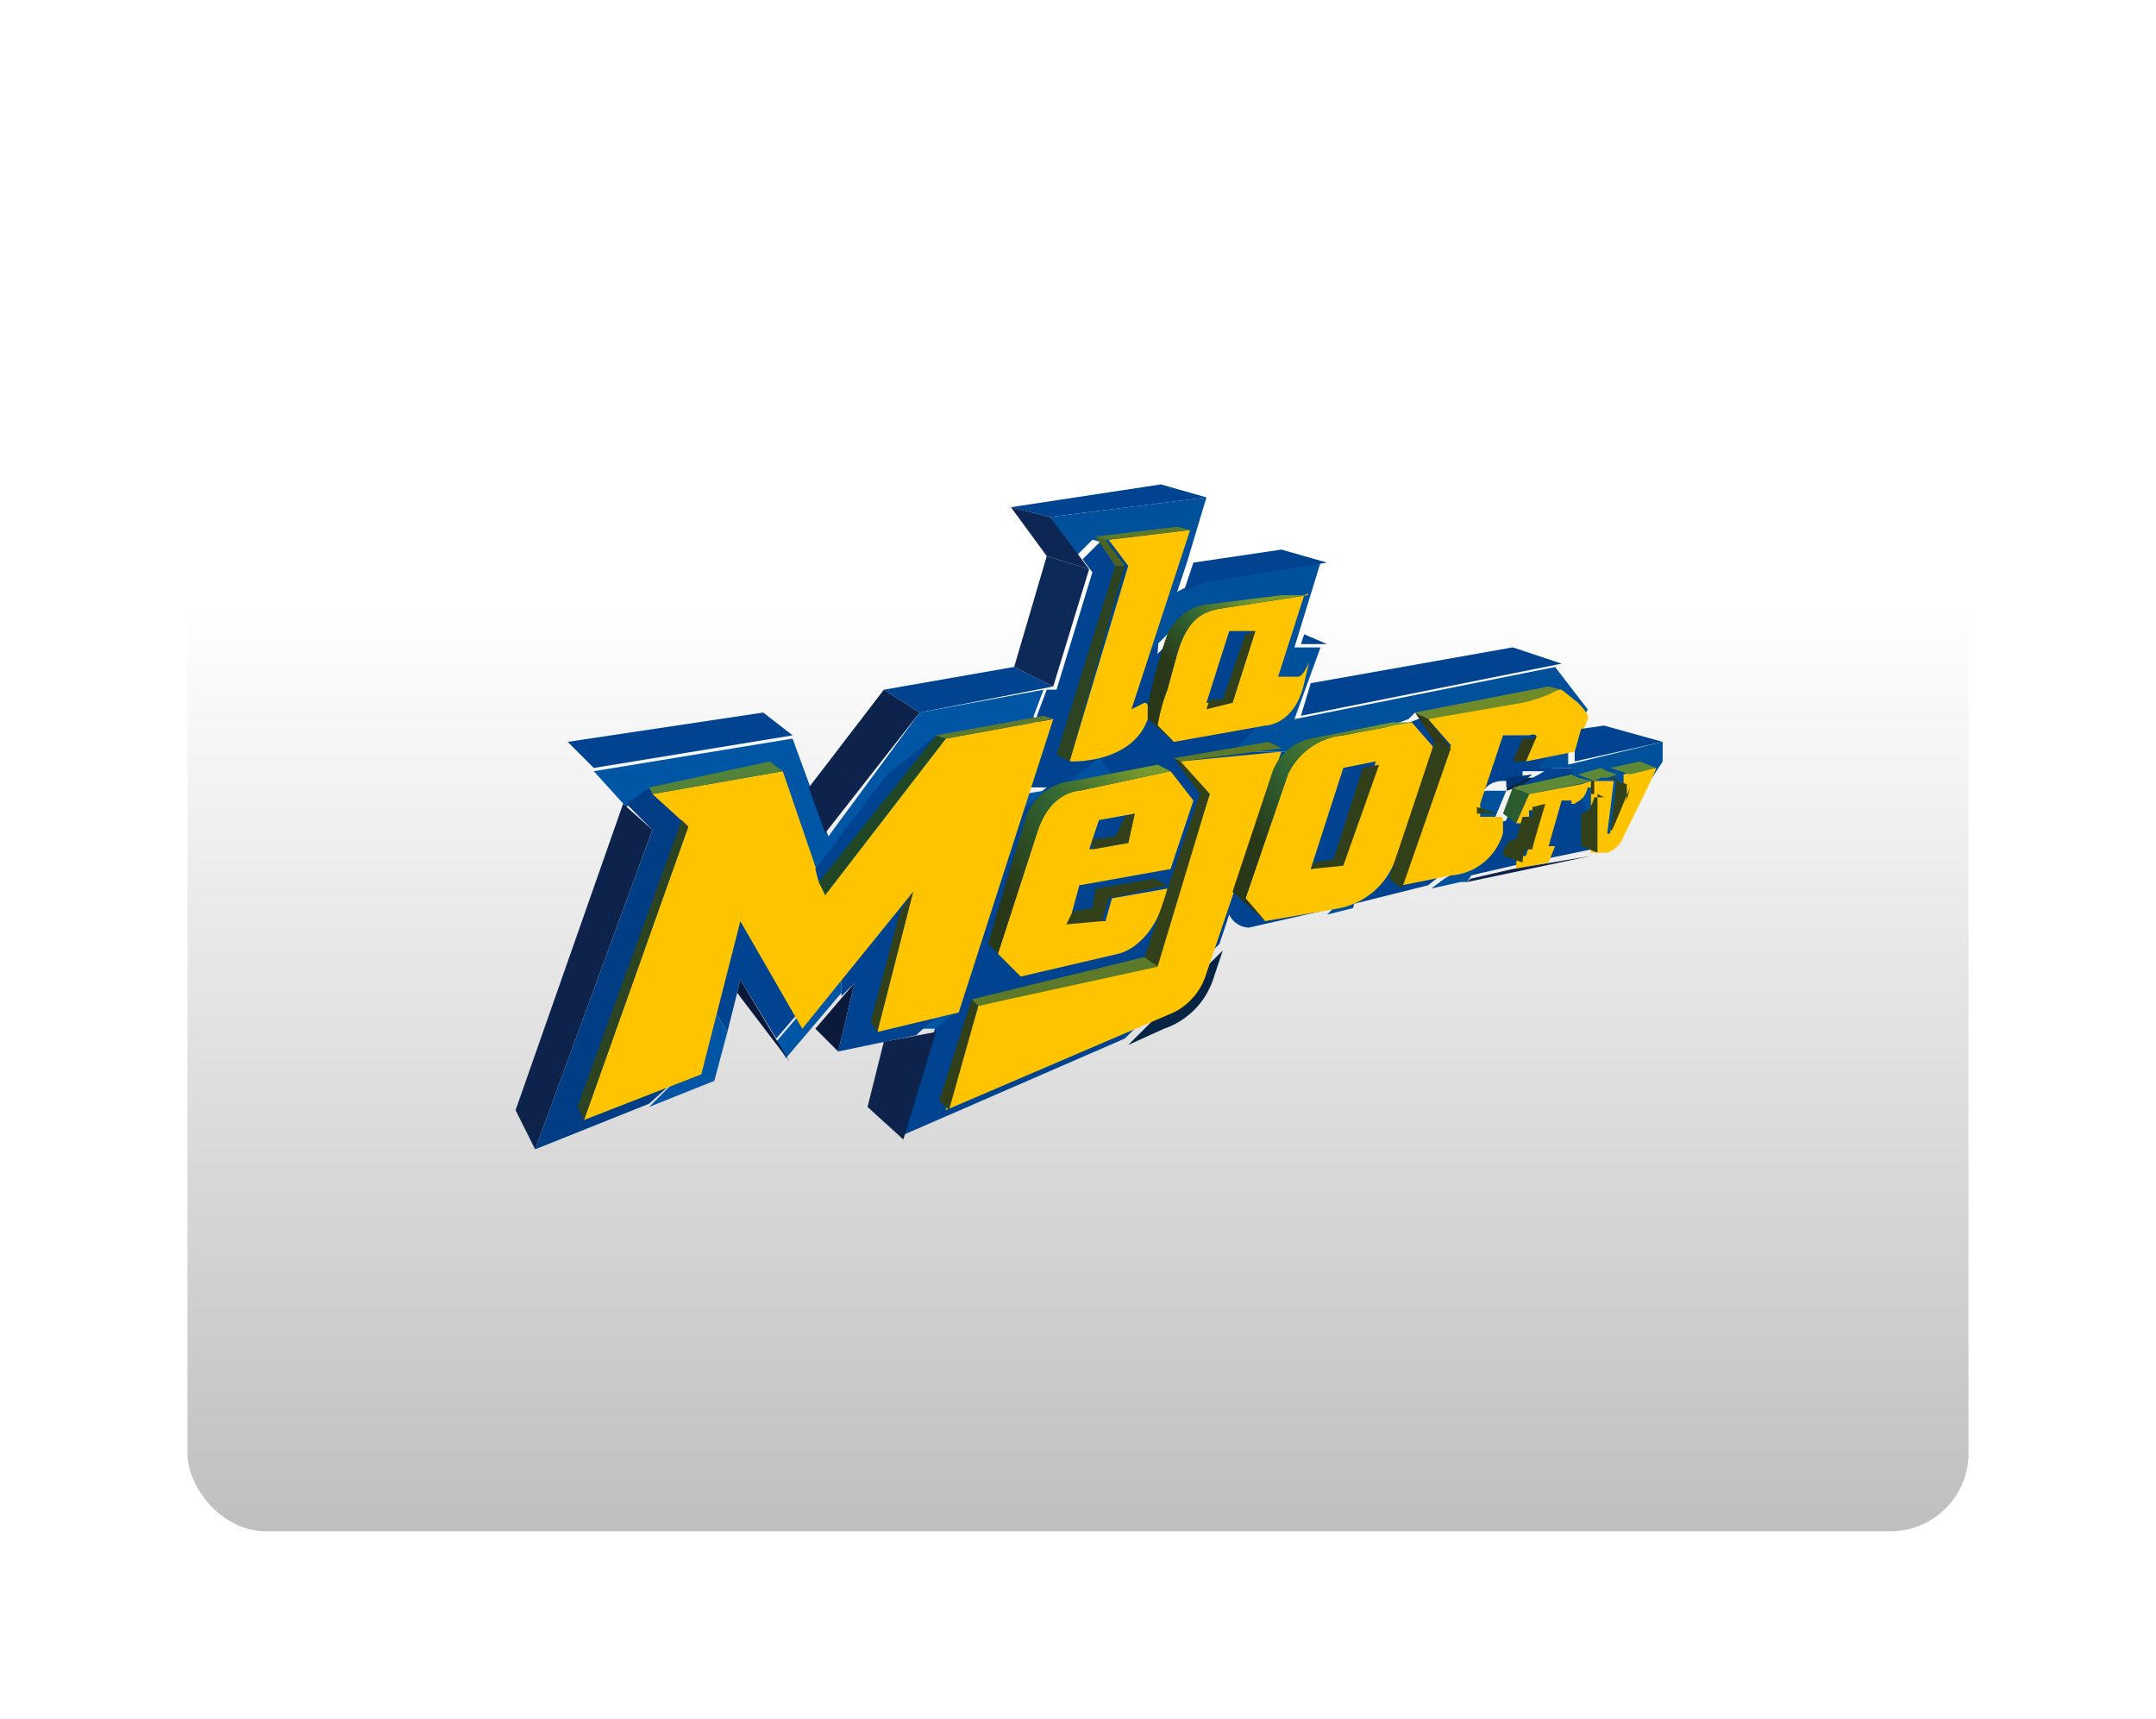 <svg xmlns="http://www.w3.org/2000/svg" xmlns:xlink="http://www.w3.org/1999/xlink" width="138" height="110" viewBox="0 0 138 110"><defs><style>.a{fill:url(#a);}.b{fill:#004390;}.c{fill:#0055a4;}.d{fill:#0052a1;}.e{fill:#0d234c;}.f{fill:#003d84;}.g{fill:#00509c;}.h{fill:#062443;}.i{fill:#fec400;}.j{fill:#0b1a3b;}.k{fill:#0a193a;}.l{fill:#2d4423;}.m{fill:#204726;}.n{fill:#528339;}.o{fill:#5d7a2e;}.p{fill:#4d6225;}.q{fill:#5d792a;}.r{fill:url(#d);}.s{fill:#33411a;}.t{fill:#00438f;}.u{fill:#0c2957;}.v{fill:#0e2653;}.w{fill:#32401a;}.x{fill:url(#e);}.y{fill:url(#f);}.z{fill:#6f8a2b;}.aa{fill:#2a5c2f;}.ab{fill:#5e8937;}.ac{fill:#323a17;}.ad{fill:#003575;}.ae{filter:url(#b);}</style><linearGradient id="a" x1="0.5" y1="0.31" x2="0.5" y2="1" gradientUnits="objectBoundingBox"><stop offset="0" stop-color="#fff"/><stop offset="1" stop-color="#bfbfbf"/></linearGradient><filter id="b" x="0" y="0" width="138" height="110" filterUnits="userSpaceOnUse"><feOffset dy="3" input="SourceAlpha"/><feGaussianBlur stdDeviation="4" result="c"/><feFlood flood-opacity="0.424"/><feComposite operator="in" in2="c"/><feComposite in="SourceGraphic"/></filter><linearGradient id="d" x1="0.196" y1="0.564" x2="0.733" y2="0.129" gradientUnits="objectBoundingBox"><stop offset="0" stop-color="#293818"/><stop offset="0.47" stop-color="#306432"/><stop offset="1" stop-color="#77992e"/></linearGradient><linearGradient id="e" x1="0.143" y1="0.634" x2="0.895" y2="0.077" xlink:href="#d"/><linearGradient id="f" x1="0.169" y1="0.625" x2="0.905" y2="0.051" gradientUnits="objectBoundingBox"><stop offset="0" stop-color="#293818"/><stop offset="0.35" stop-color="#306432"/><stop offset="1" stop-color="#77992e"/></linearGradient></defs><g transform="translate(-956 -1018)"><g transform="translate(968 1027)"><g class="ae" transform="matrix(1, 0, 0, 1, -12, -9)"><rect class="a" width="114" height="86" rx="5" transform="translate(12 9)"/></g></g><g transform="translate(1031.5 1073.631)"><g transform="translate(-42.5 -24.631)"><path class="b" d="M56.438,21.516h-.417l-5.006,1.043-2.712.626h-.209l1.043-1.669-2.5,1.46-1.043.834-5.006,1.252L41,23.393l-1.252,1.252-1.043.834-4.589,1.043a1.46,1.46,0,0,1-1.252-.834l-.626,1.877h0l-4.8,4.8-1.252,1.252L11.8,39.872l2.294-7.092,1.46-1.252L19.518,18.8l1.669-1.252h-1.46l.834-4.172v-.417l.626-1.669h.626l2.294-7.509-.626-.834L24.733,1.7,28.7,2.743,28.279,9l2.086-2.086h5.841L35.162,13.8l-1.46,1.46h5.632l5.632-2.086.417-.417,8.969.834-.417,1.877a2.712,2.712,0,0,1-.626,1.043H51.641v.626H50.389c-1.877,0-1.669,2.5-1.669,2.5s1.877.209,1.877,0l1.043-2.5A4.38,4.38,0,0,0,53.31,16.3H55.6Z" transform="translate(12.814 1.846)"/><path class="c" d="M31.185,12.766h.209l-1.669,1.252L25.762,26.742,24.3,27.993H23.259l1.669-1.46L23.05,18.19l-2.712.626-2.086,5.841V25.7l-3.546,4.172-.626-1.043,1.252-1.46a32.384,32.384,0,0,1,.834-4.38A59.24,59.24,0,0,0,12.2,17.564L9.7,26.116,10.952,28.2l-.834,3.129L5.946,33l2.294-2.294,3.337-15.644-5.632-2.5-1.46,1.252L2.4,11.515,15.124,9.429l2.294,6.258L23.259,7.76,31.185,6.3,30.56,7.969v.417l-.626,4.589Z" transform="translate(2.606 6.841)"/><path class="d" d="M19.82,9.443,18.986,8.4,16.9,10.069Z" transform="translate(18.352 9.122)"/><path class="e" d="M1.252,31.911,0,29.408,6.883,9.8l1.877,1.669Z" transform="translate(0 10.642)"/><path class="f" d="M13.533,11.8,10.2,27.447,7.9,29.533h0L.6,32.454,8.109,12.012,6.441,10.343,7.9,9.3Z" transform="translate(0.652 10.099)"/><path class="b" d="M12.366,17.023a39.921,39.921,0,0,0-.834,4.38l-1.252,1.46L7.986,19.109l-.834,3.337L5.9,20.361,8.4,11.6a59.24,59.24,0,0,1,3.963,5.423Z" transform="translate(6.407 12.596)"/><path class="b" d="M16.992,20.235,15.115,21.9l-.209.209L9.9,23.155l1.043-4.38-.834.834V18.566L12.4,12.726l2.5-.626Z" transform="translate(10.75 13.139)"/><path class="e" d="M13.094,23.683,10.8,21.6l1.043-4.172L15.18,16.8Z" transform="translate(11.728 18.243)"/><path class="g" d="M55.615,16.044V17.3L52.9,21.468l-1.252,1.46-1.877-5.215H47.689a2.712,2.712,0,0,0,.626-1.043l.417-1.877-8.969-.626-.417.417L33.713,16.67H28.081l1.46-1.46,1.043-6.883H24.744l-2.086,2.086.417-6.258L19.112,3.112,17.86,4.363,16.4,1.652,26.412.4,25.161,4.572l-.626,1.877a6.466,6.466,0,0,1,2.712-.834l6.466-1.043L32.044,10h1.669l-1.669,4.589,16.687-3.337,2.086,2.712-.417.834-.834,1.46V17.5Z" transform="translate(17.809 0.434)"/><path class="b" d="M24.726,7.294,37.658,5l3.129,1.043L24.1,9.38Z" transform="translate(26.17 5.43)"/><path class="h" d="M20.052,19.1l4.8-4.8-.626,1.877a5.006,5.006,0,0,1-3.129,3.129L18.8,20.349Z" transform="translate(20.415 15.528)"/><path class="g" d="M25.734,13.452,26.986,12.2l-.417,1.669-1.669.417Z" transform="translate(27.039 13.248)"/><path class="g" d="M28.934,12.86l2.5-1.46-1.043,1.669h-.417l-1.877.417Z" transform="translate(30.514 12.379)"/><path class="g" d="M30.672,9.4h1.252l-1.043,2.5c0,.209-1.877,0-1.877,0S28.795,9.609,30.672,9.4Z" transform="translate(31.488 10.208)"/><path class="h" d="M30.609,9h1.46a4.38,4.38,0,0,1-1.669.834Z" transform="translate(33.012 9.773)"/><path class="i" d="M6.48,12l2.294,2.086L2.1,32.857l7.509-2.92,2.5-9.8,3.963,6.883,7.092-8.761-2.294,8.969,5.215-1.252L32.137,7.2,25.254,8.452,17.536,18.464l-2.712-7.926Z" transform="translate(2.28 7.819)"/><path class="i" d="M22.006,12.664V13.5h0C20.963,16.419,17,16.21,17,16.21L20.755,3.694,19.5,2.026,24.718,1.4,20.963,12.872l.834-.417a.209.209,0,0,1,.209.209Z" transform="translate(18.46 1.52)"/><path class="i" d="M29.3,3.448l-5.423.834c-1.46.209-2.294.834-2.92,2.92L20.326,9.5h0a11.264,11.264,0,0,0-.626,2.294l1.043,1.043,5.841-1.043s1.877,0,2.5-2.712.209-.417-.417-.417H27.418l1.669-5.215S29.5,3.24,29.3,3.448Zm-4.8,6.883H22.829l1.46-4.589h1.669Z" transform="translate(21.392 3.644)"/><path class="i" d="M25.855,15.058l1.46-4.38L25.855,8.8l-5.841,1.252s-1.877,0-2.712,2.712l-2.5,7.718,1.46,1.46,6.258-1.46s2.294-.417,3.129-4.172l-3.546.626-.417,1.46H19.389l.626-2.294Zm-2.712-1.669-2.5.417.626-1.877,2.294-.417Z" transform="translate(16.071 9.556)"/><path class="i" d="M28.219,8.826,30.1,10.912,26.55,21.758,15.286,24.47,13.2,31.145l14.6-6.258a4.073,4.073,0,0,0,2.086-2.5L34.685,8.2Z" transform="translate(14.334 8.904)"/><path class="i" d="M33.038,7.3l-4.38.834a4.38,4.38,0,0,0-3.546,2.5L22.4,18.564l1.252,1.46,4.8-.834A4.8,4.8,0,0,0,32,16.061l2.5-7.092Zm-4.38,8.969-2.086.417,2.086-6.466L30.744,9.8Z" transform="translate(24.324 7.927)"/><path class="i" d="M39.09,8.177l-.834,2.086-3.129.626.626-1.46c.209-.417-.417-.209-.417-.209H33.666l-1.46,4.38v.834h1.252a.2.2,0,0,1,.209.209v.834a3.755,3.755,0,0,1-3.337,2.712l-3.129.626,3.129-8.969-1.46-1.669,6.049-1.252A8.761,8.761,0,0,0,37.212,6.3h.209l1.043.834C39.3,7.969,39.09,8.177,39.09,8.177Z" transform="translate(29.537 6.841)"/><path class="i" d="M35.5,9.1v.417h-.209c-.209.834-.626.834-.834,1.043h-.209v-.209H33.62l-.834,2.92H33.2l-.417,1.043-2.086.417s0-.834.209-.834h.417a21.4,21.4,0,0,0,.834-2.92h-.626v.834H30.7l.834-1.877,3.337-.626Z" transform="translate(33.337 9.882)"/><path class="i" d="M37.172,8.7c0,.209-2.086,4.38-2.086,4.38a1.669,1.669,0,0,1-1.043,1.043H33V10.369h0V9.534h1.46l-.417,3.337s.209.209.209-.209l1.043-2.5h-.209V9.117h0L36.755,8.7Z" transform="translate(35.835 9.447)"/><path class="b" d="M3.269,10.546,1.6,8.877,14.115,7l1.877,1.46Z" transform="translate(1.737 7.601)"/><path class="b" d="M17.7,2.086,15.2,1.46,24.8,0l2.92.834Z" transform="translate(16.506)"/><path class="b" d="M29.678,2.834,23.212,3.877a6.466,6.466,0,0,0-2.712.834l.626-1.877L26.758,2Z" transform="translate(22.261 2.172)"/><path class="b" d="M25.769,5.226,24.309,4.6l-.209.626Z" transform="translate(26.17 4.995)"/><path class="b" d="M38.132,8.443,34.377,7.4l-1.46.209L32.5,9.069v.626Z" transform="translate(35.292 8.036)"/><path class="j" d="M11.7,15.3,10.66,19.68,9.2,18.22Z" transform="translate(9.99 16.614)"/><path class="k" d="M10.137,20.415,6.8,16.034l.209-.834Z" transform="translate(7.384 16.506)"/><path class="l" d="M2.317,29.49,1.9,28.656,8.575,10.3l.417.417Z" transform="translate(2.063 11.185)"/><path class="m" d="M9.717,17.921,17.435,7.909,16.809,7.7,9.3,17.087Z" transform="translate(10.099 8.361)"/><path class="n" d="M12.652,9.126,11.818,8.5,4.1,10.169l.209.417Z" transform="translate(4.452 9.23)"/><path class="o" d="M13.526,8.56,12.9,8.352,19.783,7.1l.626.209Z" transform="translate(14.008 7.71)"/><path class="l" d="M17.434,15.015,16.6,14.6,20.355,2.5h.626Z" transform="translate(18.026 2.715)"/><path class="p" d="M19.677,3.477,18.426,1.809,17.8,1.6l1.252,1.877Z" transform="translate(19.329 1.737)"/><path class="q" d="M18.426,2.134,17.8,1.926,23.015,1.3l.834.209Z" transform="translate(19.329 1.412)"/><path class="r" d="M29.621,3.4,24.2,4.234c-1.46.209-2.294.834-2.92,2.92l-.626,2.294h0a11.264,11.264,0,0,0-.626,2.294l1.043,1.043L19.4,11.326h0v-.834A32.285,32.285,0,0,1,20.652,5.9a3.337,3.337,0,0,1,2.294-1.877L27.952,3.4Z" transform="translate(21.067 3.692)"/><path class="s" d="M23.7,4.709,22.243,8.88h-.834l-.209.626,1.669-.417L24.329,4.5Z" transform="translate(23.021 4.887)"/><path class="e" d="M16.092,7.76,13.8,6.3,9,12.558l1.043,2.92Z" transform="translate(9.773 6.841)"/><path class="t" d="M11.3,7.06,19.644,5.6l2.5,1.252L13.594,8.52Z" transform="translate(12.271 6.081)"/><path class="u" d="M17.8,10.544,20.1,3.034,17.386,2.2,15.3,9.292Z" transform="translate(16.614 2.389)"/><path class="v" d="M20.206,4.663,17.7,1.326,15.2.7l2.294,3.129Z" transform="translate(16.506 0.76)"/><path class="s" d="M11.317,21.469l-.417-.626,1.877-7.092.834-1.252Z" transform="translate(11.836 13.574)"/><path class="w" d="M13.626,22.892,13,22.266,15.086,15.8l.417.417Z" transform="translate(14.117 17.157)"/><path class="q" d="M14.417,17.629,14,17.212,25.055,14.5l.834.626Z" transform="translate(15.203 15.746)"/><path class="s" d="M20.134,21.75l3.337-11.055L21.594,8.609,21.177,8.4l1.669,2.294L19.3,21.124Z" transform="translate(20.958 9.122)"/><path class="q" d="M27.083,8.317,26.249,7.9,20.2,8.943l.417.209Z" transform="translate(21.935 8.579)"/><path class="x" d="M26.181,9.017l-5.841,1.252s-1.877,0-2.712,2.712l-2.5,7.718,1.46,1.46L14.5,20.072s1.877-6.466,2.5-8.344a3.546,3.546,0,0,1,2.92-2.086L25.347,8.6Z" transform="translate(15.746 9.339)"/><path class="s" d="M19.786,10.309,19.16,11.56l-1.46.209v.626l2.294-.417.417-1.877Z" transform="translate(19.221 10.968)"/><path class="s" d="M23.366,12.517l-.834-.417-3.755.626-.209,1.252-1.252.209-.417.834,2.294-.209.417-1.46Z" transform="translate(18.352 13.139)"/><path class="y" d="M33.472,7.3l-4.38.834a4.38,4.38,0,0,0-3.546,2.5l-2.712,7.926,1.252,1.46L22,18.147l2.5-7.509a3.337,3.337,0,0,1,2.5-2.294L32.221,7.3Z" transform="translate(23.89 7.927)"/><path class="w" d="M27.737,8.809,25.86,14.649l-1.252.209-.209.417,2.086-.209L28.78,8.6Z" transform="translate(26.496 9.339)"/><path class="z" d="M36.987,6.409h-.209a8.761,8.761,0,0,1-2.294.834L28.434,8.286,27.6,7.869,36.152,6.2Z" transform="translate(29.971 6.733)"/><path class="s" d="M30.752,10.317H29.5V9.9Z" transform="translate(32.034 10.75)"/><path class="s" d="M33.012,9.8s-.834,2.712-.834,2.92H31.76c-.209.209-.209.834-.209.834L30.3,13.137s0-1.043.834-1.043l.417-1.46h.626v-.626Z" transform="translate(32.903 10.642)"/><path class="aa" d="M31.134,11.594l-.834-.626L30.926,9.3l1.043.417Z" transform="translate(32.903 10.099)"/><path class="ab" d="M35.606,9.317l-.834.209-3.129.626L30.6,9.734,34.355,8.9l.417.209Z" transform="translate(33.229 9.665)"/><path class="ab" d="M36.52,8.917l-1.669.417h0L33.6,8.917,35.477,8.5Z" transform="translate(36.486 9.23)"/><path class="ab" d="M35.1,9.117l-.626.209H34.06l-.417.209L32.6,9.117,34.06,8.7l.417.209Z" transform="translate(35.4 9.447)"/><path class="ac" d="M33.643,9.1v.834h-.209V9.1h.209Z" transform="translate(35.4 9.882)"/><path class="s" d="M33.743,9.5v3.755L32.7,12.837V10.752c.209,0,.626-.209.834-1.043h.626Z" transform="translate(35.509 10.316)"/><path class="s" d="M34.96,9.626l-1.043,2.5c-.209.417-.209.209-.209.209L34.126,9H33.5l1.252.417V10.46Z" transform="translate(36.378 9.773)"/><path class="s" d="M27.634,17.287l-.834-.626,1.043-3.129L29.72,7.9l1.043.417Z" transform="translate(29.102 8.579)"/><path class="ac" d="M28.852,8.877,27.6,7l.834.417,1.46,1.877Z" transform="translate(29.971 7.601)"/><path class="ac" d="M32.06,7.9l-.626,1.46H30.6l.626-1.46h.626S32.269,7.479,32.06,7.9Z" transform="translate(33.229 8.374)"/><path class="ad" d="M32.069,8.9a4.38,4.38,0,0,1-1.669.834V9.109Z" transform="translate(33.011 9.665)"/><path class="e" d="M37.126,11.4,29.2,13.069l.209-.209,2.712-.626Z" transform="translate(31.708 12.379)"/><path class="b" d="M16.918,7.7l-3.129,2.5L9.2,16.252l.209.834Z" transform="translate(9.99 8.361)"/></g></g></g></svg>